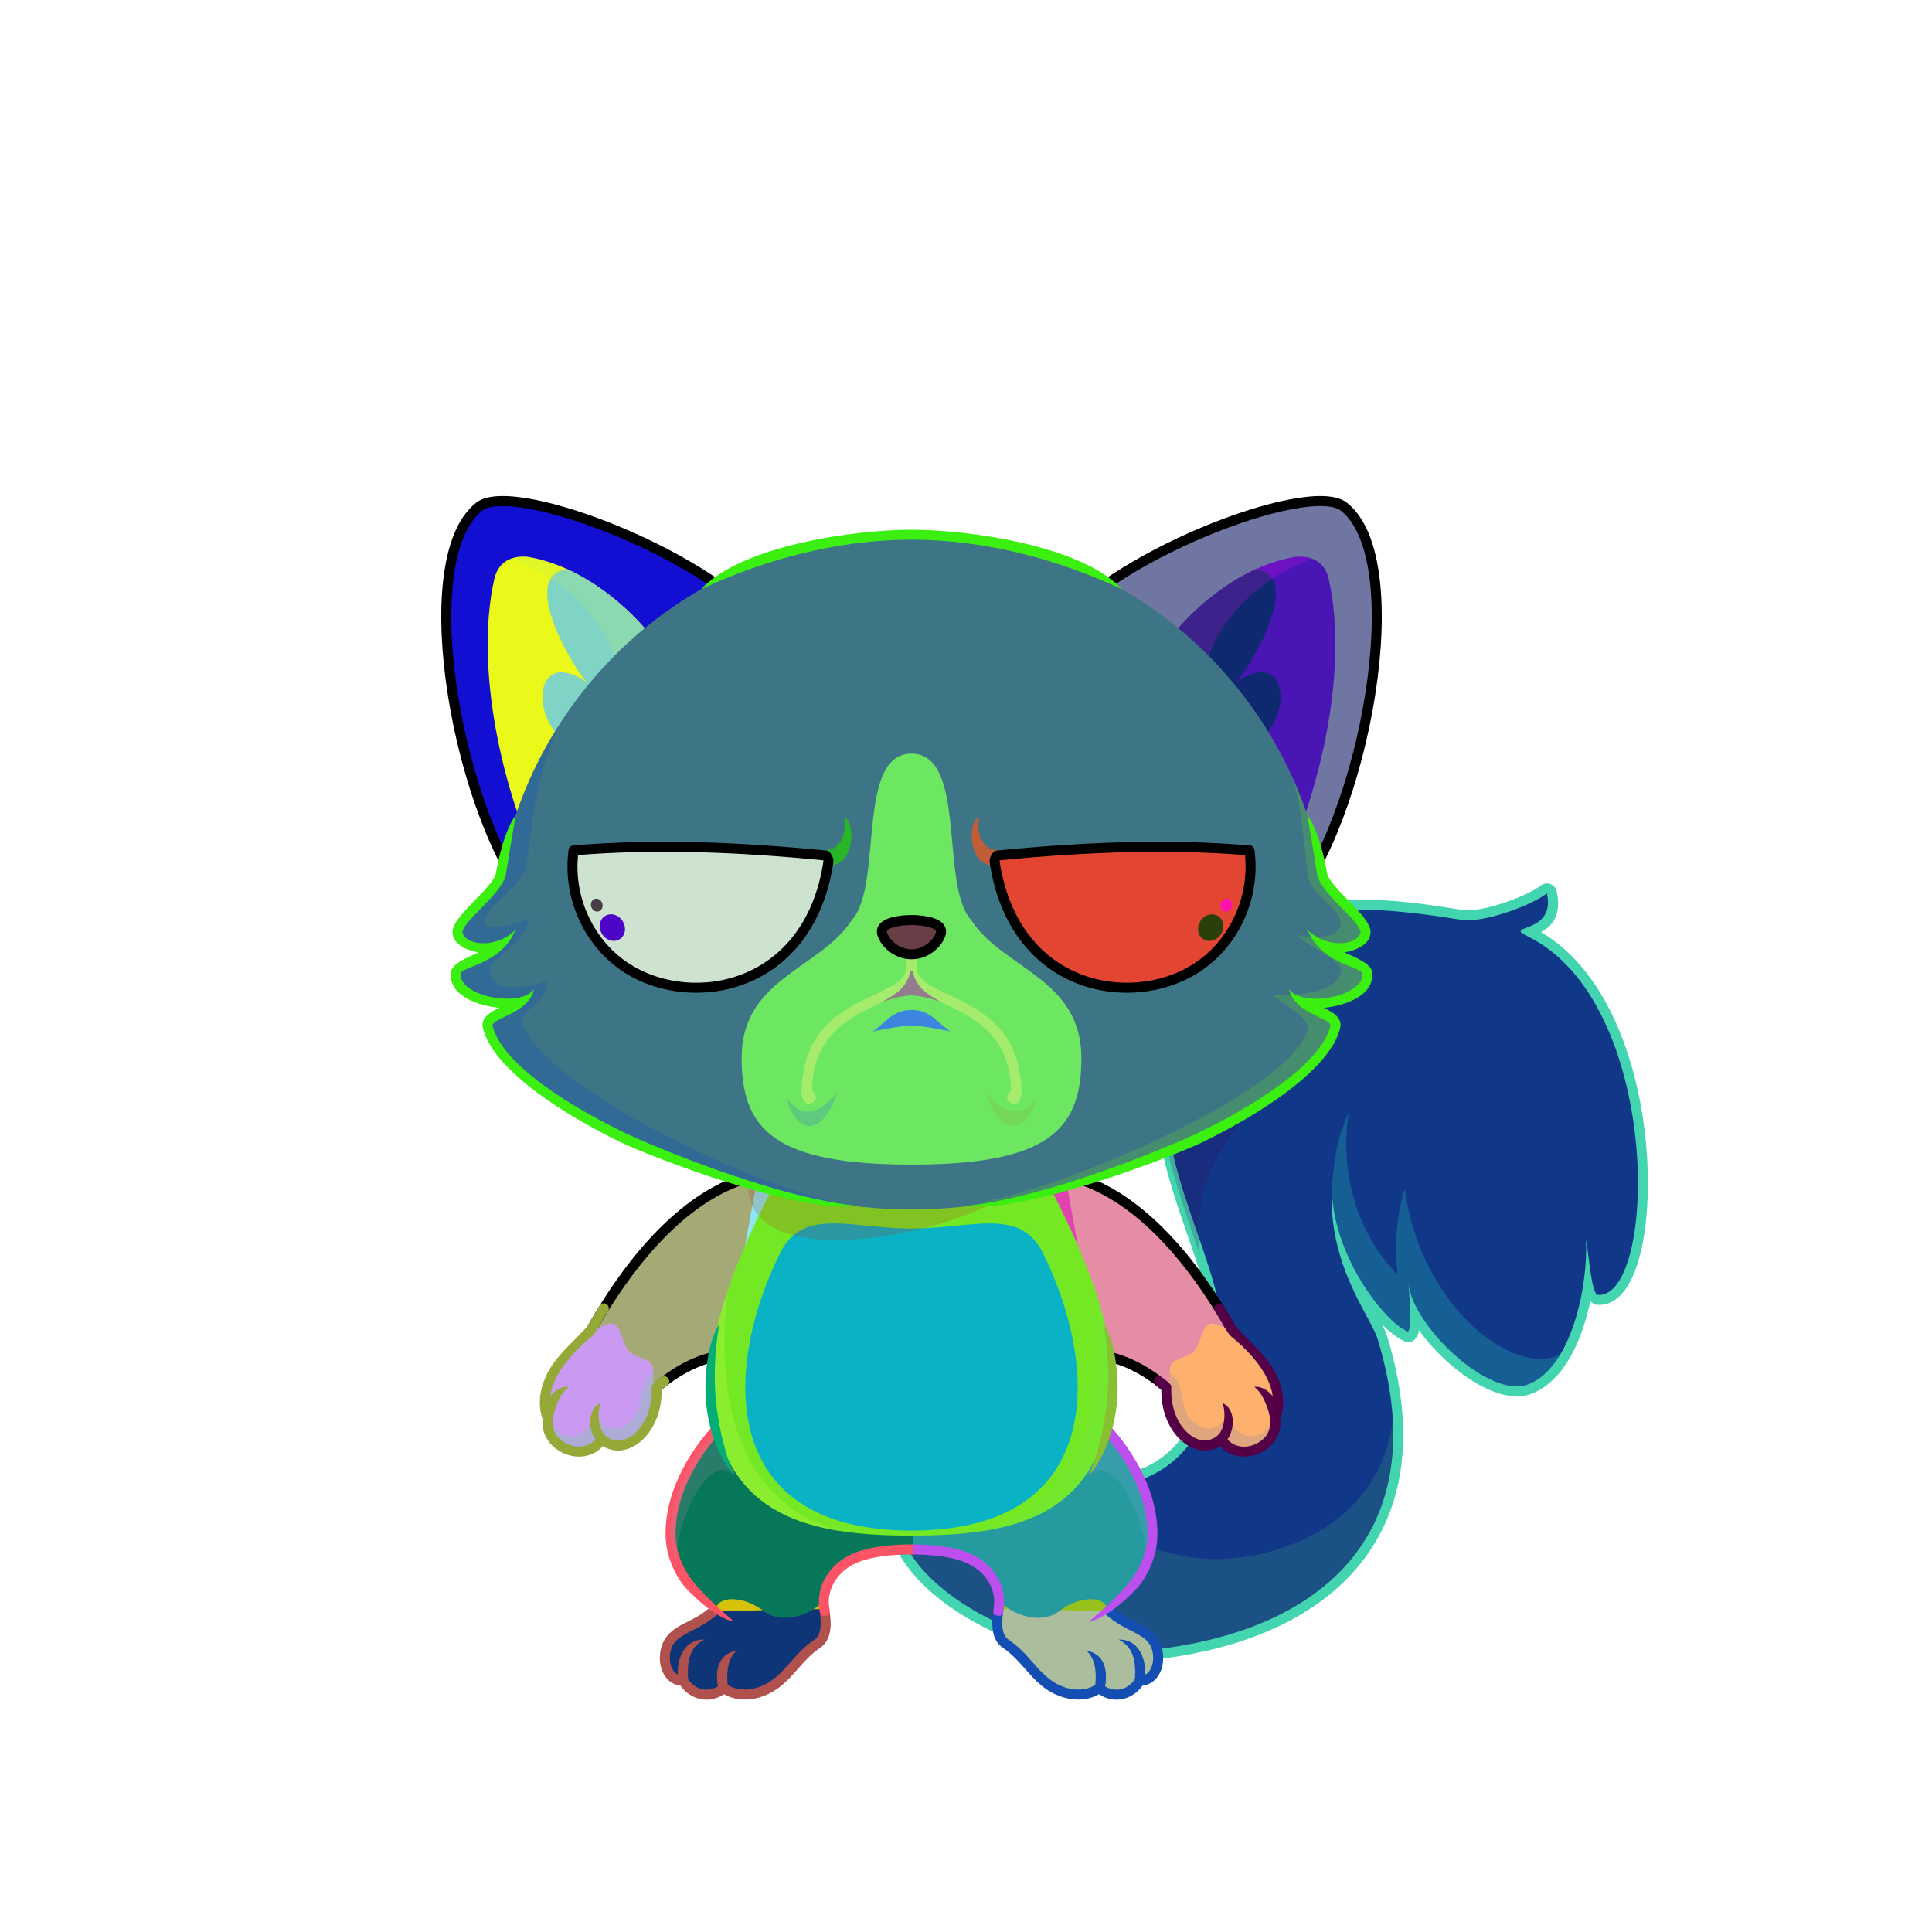 <?xml version="1.0" encoding="UTF-8"?><!DOCTYPE svg PUBLIC "-//W3C//DTD SVG 1.1//EN" "http://www.w3.org/Graphics/SVG/1.1/DTD/svg11.dtd"><!-- Creator: CorelDRAW 2018 (64-Bit) --><svg xmlns="http://www.w3.org/2000/svg" xmlns:xlink="http://www.w3.org/1999/xlink" xml:space="preserve" width="290mm" height="290mm" version="1.1" style="shape-rendering:geometricPrecision; text-rendering:geometricPrecision; image-rendering:optimizeQuality; fill-rule:evenodd; clip-rule:evenodd" viewBox="0 0 29000 29000">
 <defs>
  <style type="text/css">
   <![CDATA[
    .str0 {stroke:black;stroke-width:150;stroke-linecap:round;stroke-linejoin:round;stroke-miterlimit:22.926}
    .str1 {stroke:black;stroke-width:150;stroke-linecap:round;stroke-linejoin:round;stroke-miterlimit:22.926}
    .fil4 {fill:none}
    .fil15 {fill:none;fill-rule:nonzero}
    .fil2 {fill:black}
    .fil29 {fill:black}
    .fil38 {fill:white}
    .fil5 {fill:black;fill-rule:nonzero}
    .fil1 {fill:black;fill-opacity:0.2}
    .fil26 {fill:black;fill-opacity:0.2}
    .fil27 {fill:white;fill-opacity:0.2}
    .fil37 {fill:black;fill-opacity:0.502}
    .fil34 {fill:url(#id0)}
    .fil39 {fill:url(#id1)}
    .fil41 {fill:url(#id2)}
    .fil19 {fill:url(#id3)}
    .fil35 {fill:url(#id4)}
    .fil40 {fill:url(#id5)}
    .fil22 {fill:url(#id6)}
    .fil36 {fill:url(#id7)}
    .fil24 {fill:url(#id8)}
    .fil16 {fill:url(#id9)}
    .fil30 {fill:url(#id10)}
    .fil23 {fill:url(#id11)}
    .fil18 {fill:url(#id12)}
    .fil17 {fill:url(#id13)}
    .fil20 {fill:url(#id14)}
    .fil21 {fill:url(#id15)}
    .fil33 {fill:url(#id16)}
    .fil8 {fill:url(#id17)}
    .fil7 {fill:url(#id18)}
    .fil0 {fill:url(#id19)}
    .fil9 {fill:url(#id20)}
    .fil11 {fill:url(#id21)}
    .fil28 {fill:url(#id22)}
    .fil6 {fill:url(#id23)}
    .fil3 {fill:url(#id24)}
    .fil25 {fill:url(#id25)}
    .fil13 {fill:url(#id26)}
    .fil14 {fill:url(#id27)}
    .fil12 {fill:url(#id28)}
    .fil10 {fill:url(#id29)}
    .fil31 {fill:url(#id30);fill-rule:nonzero}
    .fil32 {fill:url(#id31);fill-rule:nonzero}
   ]]>
  </style>
  <linearGradient id="id0" gradientUnits="userSpaceOnUse" x1="10514.36" y1="14826.52" x2="10514.36" y2="12710.37">
   <stop offset="0" style="stop-opacity:1; stop-color:#6ACDF7"/>
   <stop offset="0.522" style="stop-opacity:1; stop-color:#2FA1DE"/>
   <stop offset="1" style="stop-opacity:1; stop-color:#1A3666"/>
  </linearGradient>
  <linearGradient id="id1" gradientUnits="userSpaceOnUse" xlink:href="#id0" x1="16850.16" y1="14826.52" x2="16850.16" y2="12710.37">
  </linearGradient>
  <linearGradient id="id2" gradientUnits="userSpaceOnUse" x1="16605.84" y1="12701.97" x2="16343.65" y2="14076.88">
   <stop offset="0" style="stop-opacity:1; stop-color:#0E1835"/>
   <stop offset="0.4" style="stop-opacity:1; stop-color:#353866"/>
   <stop offset="1" style="stop-opacity:1; stop-color:#2FA1DE"/>
  </linearGradient>
  <linearGradient id="id3" gradientUnits="userSpaceOnUse" x1="8097.43" y1="10741.57" x2="10275.3" y2="10048.54">
   <stop offset="0" style="stop-opacity:1; stop-color:#E4BBB9"/>
   <stop offset="1" style="stop-opacity:1; stop-color:#B88383"/>
  </linearGradient>
  <linearGradient id="id4" gradientUnits="userSpaceOnUse" x1="9307.54" y1="13567.41" x2="12350.81" y2="13567.41">
   <stop offset="0" style="stop-opacity:1; stop-color:#44AAD6"/>
   <stop offset="0.502" style="stop-opacity:1; stop-color:#ACEEFF"/>
   <stop offset="1" style="stop-opacity:1; stop-color:#44AAD6"/>
  </linearGradient>
  <linearGradient id="id5" gradientUnits="userSpaceOnUse" xlink:href="#id4" x1="18056.98" y1="13567.41" x2="15013.71" y2="13567.41">
  </linearGradient>
  <linearGradient id="id6" gradientUnits="userSpaceOnUse" x1="18240.34" y1="7514.75" x2="18076.95" y2="9867.26">
   <stop offset="0" style="stop-opacity:1; stop-color:#786051"/>
   <stop offset="1" style="stop-opacity:1; stop-color:#F2C7AC"/>
  </linearGradient>
  <linearGradient id="id7" gradientUnits="userSpaceOnUse" xlink:href="#id2" x1="10758.68" y1="12701.97" x2="11020.87" y2="14076.88">
  </linearGradient>
  <linearGradient id="id8" gradientUnits="userSpaceOnUse" xlink:href="#id3" x1="17092.69" y1="10034.92" x2="19308.52" y2="10755.19">
  </linearGradient>
  <linearGradient id="id9" gradientUnits="userSpaceOnUse" x1="9589.72" y1="7564.04" x2="8711.21" y2="13618.23">
   <stop offset="0" style="stop-opacity:1; stop-color:#786051"/>
   <stop offset="1" style="stop-opacity:1; stop-color:#382B23"/>
  </linearGradient>
  <linearGradient id="id10" gradientUnits="userSpaceOnUse" x1="13682.26" y1="15481.71" x2="13682.26" y2="15159.69">
   <stop offset="0" style="stop-opacity:1; stop-color:#FEE5C8"/>
   <stop offset="1" style="stop-opacity:1; stop-color:#D6C1A7"/>
  </linearGradient>
  <linearGradient id="id11" gradientUnits="userSpaceOnUse" x1="17076.21" y1="10125.56" x2="20102.03" y2="11446.75">
   <stop offset="0" style="stop-opacity:1; stop-color:#F5E2E2"/>
   <stop offset="1" style="stop-opacity:1; stop-color:#C49D9D"/>
  </linearGradient>
  <linearGradient id="id12" gradientUnits="userSpaceOnUse" xlink:href="#id11" x1="7262.49" y1="11446.75" x2="10288.31" y2="10125.56">
  </linearGradient>
  <linearGradient id="id13" gradientUnits="userSpaceOnUse" xlink:href="#id6" x1="9124.18" y1="7514.75" x2="9287.57" y2="9867.26">
  </linearGradient>
  <linearGradient id="id14" gradientUnits="userSpaceOnUse" xlink:href="#id9" x1="17774.8" y1="7564.04" x2="18653.31" y2="13618.23">
  </linearGradient>
  <linearGradient id="id15" gradientUnits="userSpaceOnUse" xlink:href="#id9" x1="17591.74" y1="7904.38" x2="18972.54" y2="13686.7">
  </linearGradient>
  <linearGradient id="id16" gradientUnits="userSpaceOnUse" x1="13348.22" y1="13810.22" x2="13348.22" y2="14324.65">
   <stop offset="0" style="stop-opacity:1; stop-color:#FFCCCC"/>
   <stop offset="1" style="stop-opacity:1; stop-color:#DB9092"/>
  </linearGradient>
  <linearGradient id="id17" gradientUnits="userSpaceOnUse" x1="11376.69" y1="21249.71" x2="12394.55" y2="24222.51">
   <stop offset="0" style="stop-opacity:1; stop-color:#966945"/>
   <stop offset="0.412" style="stop-opacity:1; stop-color:#E9C89F"/>
   <stop offset="0.702" style="stop-opacity:1; stop-color:#FEDEB8"/>
   <stop offset="1" style="stop-opacity:1; stop-color:#D8B590"/>
  </linearGradient>
  <linearGradient id="id18" gradientUnits="userSpaceOnUse" xlink:href="#id17" x1="14969.62" y1="21249.71" x2="15987.39" y2="24222.51">
  </linearGradient>
  <linearGradient id="id19" gradientUnits="userSpaceOnUse" x1="14169.48" y1="22012.89" x2="23859.89" y2="16161.23">
   <stop offset="0" style="stop-opacity:1; stop-color:#B38B65"/>
   <stop offset="0.329" style="stop-opacity:1; stop-color:#D9B691"/>
   <stop offset="0.631" style="stop-opacity:1; stop-color:#89715A"/>
   <stop offset="1" style="stop-opacity:1; stop-color:#382B23"/>
  </linearGradient>
  <linearGradient id="id20" gradientUnits="userSpaceOnUse" x1="15689.71" y1="17956.7" x2="17672.32" y2="20689.75">
   <stop offset="0" style="stop-opacity:1; stop-color:#966945"/>
   <stop offset="0.502" style="stop-opacity:1; stop-color:#D8B590"/>
   <stop offset="1" style="stop-opacity:1; stop-color:#FEDEB8"/>
  </linearGradient>
  <linearGradient id="id21" gradientUnits="userSpaceOnUse" xlink:href="#id20" x1="11748.25" y1="17999.37" x2="9617.31" y2="20647.08">
  </linearGradient>
  <linearGradient id="id22" gradientUnits="userSpaceOnUse" x1="13154" y1="11447" x2="14209" y2="17347">
   <stop offset="0" style="stop-opacity:1; stop-color:white"/>
   <stop offset="1" style="stop-opacity:1; stop-color:#FEDEB8"/>
  </linearGradient>
  <linearGradient id="id23" gradientUnits="userSpaceOnUse" x1="16406.38" y1="25411.18" x2="15957.27" y2="23779.73">
   <stop offset="0" style="stop-opacity:1; stop-color:#4F3D33"/>
   <stop offset="1" style="stop-opacity:1; stop-color:#AC8665"/>
  </linearGradient>
  <linearGradient id="id24" gradientUnits="userSpaceOnUse" xlink:href="#id23" x1="10956.67" y1="25411.18" x2="11406.73" y2="23779.73">
  </linearGradient>
  <linearGradient id="id25" gradientUnits="userSpaceOnUse" x1="13681.77" y1="18155" x2="13681.77" y2="8026.03">
   <stop offset="0" style="stop-opacity:1; stop-color:#966945"/>
   <stop offset="0.502" style="stop-opacity:1; stop-color:#E9C89F"/>
   <stop offset="1" style="stop-opacity:1; stop-color:#FEDEB8"/>
  </linearGradient>
  <linearGradient id="id26" gradientUnits="userSpaceOnUse" x1="13681.38" y1="17674" x2="13681.38" y2="23050">
   <stop offset="0" style="stop-opacity:1; stop-color:#966945"/>
   <stop offset="0.561" style="stop-opacity:1; stop-color:#E9C89F"/>
   <stop offset="1" style="stop-opacity:1; stop-color:#FEDEB8"/>
  </linearGradient>
  <linearGradient id="id27" gradientUnits="userSpaceOnUse" xlink:href="#id22" x1="13681.44" y1="22975" x2="13681.44" y2="18602.04">
  </linearGradient>
  <linearGradient id="id28" gradientUnits="userSpaceOnUse" xlink:href="#id23" x1="8856.92" y1="21567.89" x2="9296.12" y2="20024.12">
  </linearGradient>
  <linearGradient id="id29" gradientUnits="userSpaceOnUse" xlink:href="#id23" x1="18506.18" y1="21567.89" x2="18067.88" y2="20024.12">
  </linearGradient>
  <linearGradient id="id30" gradientUnits="userSpaceOnUse" x1="18285.74" y1="13459.48" x2="15155.86" y2="13459.48">
   <stop offset="0" style="stop-opacity:1; stop-color:black"/>
   <stop offset="1" style="stop-opacity:1; stop-color:#42342A"/>
  </linearGradient>
  <linearGradient id="id31" gradientUnits="userSpaceOnUse" xlink:href="#id30" x1="9078.78" y1="13459.48" x2="12208.66" y2="13459.48">
  </linearGradient>
 </defs>
 <g id="Tail">
  <g id="_2531493659168">
   <path class="fil0" d="M13398 22729c179,1325 2406,2167 3398,2117 2887,-147 4862,-1720 3942,-4742 -107,-352 4,-150 -450,-926 399,519 442,615 836,810 85,42 46,-456 74,-365 170,549 1151,1417 1741,1196 661,-248 842,-987 873,-1657 37,145 75,308 180,313 937,45 1052,-4440 -984,-5424 -368,-179 449,-11 296,-725 -244,189 -1043,509 -1356,459 -1554,-249 -3572,-448 -4316,1716 -560,1626 667,3343 667,4508 0,1416 -713,2490 -2255,2212 -452,-82 -729,-846 -1174,-730 -716,185 -1571,506 -1472,1238z" style="fill:#113789"/>
   <path class="fil1" d="M20441 19446c327,428 317,361 683,542 85,42 46,-456 74,-365 170,549 1151,1417 1741,1196 305,-114 508,-333 641,-601 -672,647 -2268,-544 -2493,-2380 -134,426 -152,868 -111,1289 -458,-447 -896,-1324 -733,-2421 -190,408 -216,718 -251,1123 -35,413 122,786 213,1119 42,153 155,362 236,498z" style="fill:#2cfebe"/>
   <path class="fil1" d="M13441 22729c179,1325 2374,2125 3365,2074 2636,80 4443,-1438 4125,-3759 -60,1709 -1523,2290 -2509,2354 -1449,93 -2842,-1076 -2925,-2081 -716,185 -2155,680 -2056,1412z" style="fill:#45ba70"/>
   <path class="fil2" d="M13441 22729c179,1325 2374,2125 3365,2074 2888,-146 4794,-1677 3874,-4699 -108,-352 -748,-1102 -688,-2275 2,968 738,1964 1132,2159 85,42 12,-803 21,-709 59,613 1199,1724 1789,1503 661,-248 905,-1495 873,-2170 36,144 75,820 180,826 894,45 972,-4403 -1064,-5387 -368,-179 433,-19 297,-641 -244,190 -967,448 -1280,398 -1554,-248 -3564,-471 -4308,1693 -560,1626 709,3343 709,4508 0,1416 -755,2543 -2297,2265 -452,-82 -708,-877 -1153,-762 -716,185 -1549,485 -1450,1217zm1016 1521c-602,-371 -1081,-879 -1165,-1501 -58,-435 154,-738 486,-959 302,-201 705,-327 1075,-423 331,-86 548,156 772,406 143,161 291,326 446,354 148,27 290,39 425,39 470,0 838,-161 1108,-431 276,-276 454,-667 535,-1120 35,-190 52,-394 52,-606 0,-413 -174,-915 -363,-1460 -330,-954 -704,-2032 -338,-3097 392,-1141 1122,-1653 1959,-1848 905,-183 1633,-84 2514,57 122,19 334,-22 550,-89 252,-79 498,-189 615,-280l0 0c17,-13 37,-23 60,-28 81,-18 161,34 178,115 80,362 -74,525 -234,613 881,516 1352,1656 1525,2766 85,546 98,1086 53,1540 -47,468 -159,852 -322,1069 -111,149 -248,228 -408,220 -43,-2 -78,-22 -108,-55 -41,190 -96,381 -167,557 -155,386 -390,709 -719,833 -49,18 -101,30 -154,35 -317,30 -708,-173 -1046,-463 -183,-156 -352,-340 -487,-526 -5,32 -11,57 -20,75 -48,97 -120,129 -221,79 -91,-45 -197,-126 -308,-236 31,63 56,121 73,175 138,455 215,878 234,1270 45,872 -190,1586 -640,2145 -446,555 -1101,952 -1902,1196 -513,156 -1086,250 -1702,281 -588,30 -1580,-225 -2356,-703z" style="fill:#43d4b0"/>
   <path class="fil1" d="M18012 18845c-242,-1755 1388,-2561 1453,-2957 -521,89 -1512,-114 -2034,-25 -109,1043 215,1899 581,2982z" style="fill:#380859"/>
  </g>
 </g>
 <g id="Feet">
  <g id="_2531493639776">
   <g>
    <path class="fil3" d="M10257 25230c124,214 404,285 611,106 71,70 277,145 526,65 410,-131 508,-461 851,-710 221,-159 124,-477 114,-668 -364,340 -783,-165 -1076,-248 -374,-102 -737,158 -535,413 -198,95 -519,237 -672,411 -169,192 -121,631 181,631z" style="fill:#d3c207"/>
    <path class="fil1" d="M10257 25230c124,214 404,285 611,106 71,70 277,145 526,65 410,-131 518,-492 871,-726 157,-103 136,-387 103,-573 -17,-14 -36,-27 -55,-38 60,533 -1445,1528 -1434,860 -213,342 -595,186 -544,-150 -127,134 -271,-14 -143,-274 -182,62 -215,288 -209,441 17,153 106,289 274,289z" style="fill:#af1216"/>
    <path class="fil4" d="M10708 24186c-277,231 -480,239 -632,413 -169,192 -121,631 181,631 124,214 404,285 611,106 71,70 277,145 526,65 410,-131 520,-489 871,-726 156,-105 139,-331 110,-524" style="fill:#0e3577"/>
    <path class="fil5" d="M10660 24128c32,-26 79,-22 106,10 26,31 22,79 -10,105 -143,120 -266,182 -373,236 -99,50 -183,92 -251,169 -81,92 -97,256 -55,370 18,49 49,94 96,118 -7,-269 115,-534 402,-526 -186,95 -268,253 -247,592 49,79 127,137 220,155 79,15 160,-2 228,-45 -39,-218 -11,-484 289,-538 -139,98 -163,330 -142,511 31,29 98,60 189,72 75,9 163,4 259,-27 222,-71 353,-219 490,-375 104,-118 210,-239 363,-342 56,-38 82,-102 91,-176 11,-85 0,-183 -14,-274 -14,-98 131,-119 145,-22 16,102 31,212 18,314 -14,114 -58,216 -157,282 -136,92 -236,206 -333,317 -151,171 -296,335 -557,419 -119,38 -230,44 -323,32 -93,-11 -171,-41 -226,-75 -103,70 -226,98 -349,74 -124,-24 -233,-98 -304,-202 -136,-15 -232,-107 -279,-232 -61,-166 -34,-387 84,-521 86,-98 183,-147 296,-204 100,-50 214,-108 344,-217z" style="fill:#b0514d"/>
   </g>
   <g>
    <path class="fil6" d="M17107 25230c-124,214 -404,285 -611,106 -71,70 -277,145 -526,65 -410,-131 -508,-461 -851,-710 -221,-159 -124,-477 -114,-668 364,340 783,-165 1076,-248 374,-102 737,158 534,413 199,95 520,237 673,411 169,192 121,631 -181,631z" style="fill:#97c21e"/>
    <path class="fil1" d="M17107 25230c-124,214 -404,285 -611,106 -71,70 -277,145 -526,65 -410,-131 -518,-492 -872,-726 -156,-103 -135,-387 -103,-573 18,-14 37,-27 56,-38 -60,533 1445,1528 1433,860 214,342 596,186 545,-150 127,134 271,-14 143,-274 182,62 215,288 209,441 -17,153 -106,289 -274,289z" style="fill:#ad4c74"/>
    <path class="fil4" d="M16655 24186c278,231 480,239 633,413 169,192 121,631 -181,631 -124,214 -404,285 -611,106 -71,70 -277,145 -526,65 -410,-131 -520,-489 -872,-726 -156,-105 -138,-331 -109,-524" style="fill:#aabe9e"/>
    <path class="fil5" d="M16703 24128c-31,-26 -78,-22 -105,10 -27,31 -22,79 9,105 144,120 266,182 373,236 100,50 184,92 252,169 81,92 97,256 55,370 -18,49 -49,94 -96,118 7,-269 -115,-534 -402,-526 186,95 268,253 247,592 -49,79 -127,137 -220,155 -79,15 -160,-2 -228,-45 38,-218 10,-484 -289,-538 139,98 163,330 142,511 -32,29 -98,60 -189,72 -75,9 -164,4 -260,-27 -221,-71 -352,-219 -489,-375 -104,-118 -211,-239 -363,-342 -57,-38 -82,-102 -91,-176 -11,-85 -1,-183 13,-274 15,-98 -130,-119 -144,-22 -16,102 -31,212 -18,314 14,114 57,216 157,282 136,92 236,206 333,317 151,171 295,335 557,419 119,38 230,44 323,32 93,-11 171,-41 226,-75 103,70 225,98 348,74 125,-24 233,-98 305,-202 136,-15 232,-107 279,-232 61,-166 34,-387 -84,-521 -86,-98 -183,-147 -296,-204 -100,-50 -214,-108 -345,-217z" style="fill:#144eb3"/>
   </g>
  </g>
 </g>
 <g id="Legs">
  <g id="_2530909459568">
   <g>
    <path class="fil7" d="M13658.02 23259c428,0 1400.96,183 1344.96,776 215,222 637,350 896,149 312,-243 712,-232 720,-12 370,-265 678,-701 680,-1146 2,-860 -666,-1598 -969,-1838 -621,860 -1493.96,1269 -2671.96,1328l0 743z" style="fill:#259ba0"/>
    <path class="fil1" d="M17192 23490c67,-148 106,-305 107,-464 2,-775 -541,-1451 -869,-1752l-157 727c26,48 52,95 79,143 387,-413 947,879 840,1346z" style="fill:#86a6d7"/>
    <path class="fil5" d="M14990 24254c62,5 73,-66 79,-154 8,-118 -4,-261 -94,-417 0,-1 -1,-3 -2,-4 -100,-171 -247,-296 -460,-378 -208,-80 -501.98,-119 -854.98,-119l0 150c335,0 611.98,36 800.98,108 180,69 302,173 385,314 0,2 1,3 2,4 67,116 86,244 75,332 -9,68 -10,89 -11,105 -4,48 44,56 80,59zm1296 -3006c175,140 477,451 691,859 144,272 248,587 247,919 -1,245 -87,464 -218,653 -154,223 -454,481 -660,663 306,-60 713,-477 783,-578 147,-211 244,-458 244,-738 2,-360 -110,-698 -263,-989 -227,-430 -547,-760 -734,-907l-46 58 -44 60 0 0z" style="fill:#bc4fee"/>
   </g>
   <g>
    <path class="fil8" d="M13706.25 23259c-428,0 -1401.25,183 -1345.25,776 -215,222 -637,350 -896,149 -312,-243 -712,-232 -720,-12 -370,-265 -679,-701 -680,-1146 -2,-860 666,-1598 969,-1838 621,860 1494.25,1269 2672.25,1328l0 743z" style="fill:#07775a"/>
    <path class="fil5" d="M12374 24254c-62,5 -74,-66 -80,-154 -7,-118 4,-261 94,-417 1,-1 2,-3 3,-4 100,-171 247,-296 460,-378 208,-80 501.94,-119 854.94,-119l0 150c-335,0 -611.94,36 -800.94,108 -180,69 -303,173 -385,314 -1,2 -1,3 -2,4 -67,116 -86,244 -75,332 9,68 10,89 11,105 4,48 -44,56 -80,59zm-1296 -3006c-176,140 -477,451 -692,859 -143,272 -247,587 -246,919 1,245 87,464 218,653 154,223 454,481 660,663 -306,-60 -713,-477 -784,-578 -146,-211 -243,-458 -244,-738 -1,-360 110,-698 264,-989 226,-430 547,-760 734,-907l46 58 44 60 0 0z" style="fill:#fd5367"/>
    <path class="fil1" d="M10172 23490c-67,-148 -106,-305 -107,-464 -2,-775 540,-1451 869,-1752l157 727c-26,48 -53,95 -79,143 -388,-413 -947,879 -840,1346z" style="fill:#b094ac"/>
   </g>
  </g>
 </g>
 <g id="Body">
  <animateTransform type="translate" values="0;0 200;0;0 200;0;0 200;0;0 200;0" dur="10" repeatCount="indefinite" additive="sum" attributeName="transform"/>
  <g id="_2531510174528">
   <path class="fil9" d="M16231 17709c1007,345 1819,1401 2257,2165 289,504 -636,1265 -911,1014 -627,-574 -1209,-620 -1689,-543 -742,120 -1353,-1920 -931,-2545 422,-21 934,-40 1274,-91z" style="fill:#e042b1"/>
   <path class="fil1" d="M17512 20830c-602,-518 -1160,-559 -1624,-485 -171,28 -335,-59 -481,-217 -325,-472 753,-1098 1039,-656 261,403 734,847 1111,1126 -2,93 16,193 -45,232l0 0 0 0z" style="fill:#790372"/>
   <path class="fil4 str0" d="M16477 20333c340,47 711,200 1100,555 275,251 1152,-509 864,-1013 -438,-763 -1203,-1821 -2210,-2166 -90,-31 -172,-59 -246,-84" style="fill:#e48da5"/>
   <path class="fil10" d="M17501 20836c-31,672 506,1059 828,766 253,397 884,103 809,-293 203,-535 -266,-1036 -634,-1325 -198,-64 -364,-248 -462,44 -114,341 -157,279 -402,398 -164,79 -11,352 -139,410z" style="fill:#fdb16c"/>
   <path class="fil1" d="M17501 20836c-31,672 506,1059 828,766 341,429 911,24 753,-293 -65,297 -520,408 -657,-118 -113,412 -522,237 -614,26 -96,-216 -45,-462 -254,-619 -2,93 16,193 -45,232l0 0 0 1c-2,0 -3,1 -5,2l0 0 0 0 0 0 0 0 -1 1 0 0 0 0c-2,1 -3,2 -5,2z" style="fill:#6d75ca"/>
   <path class="fil5" d="M17437 20673c-79,-58 -168,63 -89,121 29,21 57,43 84,65 -4,302 99,551 246,712 55,61 118,109 183,144 146,76 312,82 454,-8 209,238 583,191 784,-34 86,-97 135,-221 116,-357 83,-234 46,-463 -52,-673 -133,-282 -403,-498 -588,-704 -34,-37 -181,-286 -215,-345 -58,-79 -178,10 -120,89 36,48 75,120 112,186 6,12 81,153 124,188 201,164 431,392 551,649 38,81 65,165 77,251 -53,-69 -156,-152 -275,-139 81,67 126,143 171,252 66,158 113,363 -12,503 -142,159 -412,205 -563,33 116,-164 118,-464 -80,-548 55,102 48,374 -55,477 -86,86 -222,119 -360,47 -49,-26 -97,-63 -141,-112 -129,-140 -218,-365 -207,-639 2,-22 -6,-44 -23,-60 -37,-34 -82,-68 -122,-98z" style="fill:#550046"/>
   <path class="fil11" d="M11133 17709c-1007,345 -1819,1401 -2257,2165 -289,504 636,1265 911,1014 627,-574 1209,-620 1689,-543 742,120 1352,-1920 931,-2545 -422,-21 -934,-40 -1274,-91z" style="fill:#8be8f2"/>
   <path class="fil1" d="M9852 20830c602,-518 1160,-559 1624,-485 171,28 335,-59 481,-217 325,-472 -753,-1098 -1039,-656 -261,403 -734,847 -1111,1126 2,93 -16,193 45,232l0 0 0 0z" style="fill:#9d2aea"/>
   <path class="fil4 str0" d="M10887 20333c-340,47 -711,200 -1100,555 -275,251 -1153,-509 -864,-1013 438,-763 1203,-1821 2210,-2166 90,-31 171,-59 246,-84" style="fill:#a5a975"/>
   <path class="fil12" d="M9863 20836c31,672 -506,1059 -828,766 -253,397 -884,103 -809,-293 -203,-535 266,-1036 634,-1325 198,-64 364,-248 462,44 114,341 157,279 402,398 164,79 11,352 139,410z" style="fill:#ca99f1"/>
   <path class="fil1" d="M9863 20836c31,672 -506,1059 -828,766 -341,429 -911,24 -754,-293 66,297 521,408 658,-118 113,412 522,237 614,26 95,-216 45,-462 254,-619 2,93 -16,193 45,232l0 0 0 1c2,0 3,1 5,2l0 0 0 0 0 0 0 0 0 1 1 0 0 0c1,1 3,2 5,2z" style="fill:#38f56f"/>
   <path class="fil5" d="M9927 20673c79,-58 168,63 88,121 -28,21 -56,43 -83,65 4,302 -100,551 -246,712 -56,61 -118,109 -183,144 -146,76 -312,82 -454,-8 -209,238 -583,191 -784,-34 -86,-97 -135,-221 -116,-357 -83,-234 -46,-463 52,-673 133,-282 403,-498 588,-704 34,-37 180,-286 214,-345 59,-79 179,10 121,89 -36,48 -76,120 -112,186 -6,12 -81,153 -124,188 -201,164 -431,392 -551,649 -38,81 -66,165 -77,251 53,-69 156,-152 275,-139 -81,67 -126,143 -172,252 -65,158 -113,363 13,503 142,159 412,205 562,33 -115,-164 -117,-464 81,-548 -55,102 -48,374 55,477 86,86 222,119 359,47 50,-26 98,-63 142,-112 128,-140 218,-365 207,-639 -2,-22 6,-44 23,-60 37,-34 81,-68 122,-98z" style="fill:#95a939"/>
   <path class="fil13" d="M13682 23050c-1548,0 -2752,-290 -2993,-1956 -147,-1014 391,-2287 991,-3420 634,81 1289,124 2002,143 713,-19 1367,-62 2002,-143 600,1133 1137,2406 991,3420 -242,1666 -1445,1956 -2993,1956z" style="fill:#75e825"/>
   <path class="fil1" d="M12621 22983c-1016,-156 -1749,-629 -1932,-1889 -75,-519 29,-1105 229,-1707 -223,2001 402,3257 1703,3596z" style="fill:#e5ff5a"/>
   <path class="fil5" d="M11012 22144c-250,-321 -348,-641 -397,-954 -59,-377 -24,-998 184,-1320 -78,421 -93,905 -36,1298 50,341 104,572 249,976z" style="fill:#02ae76"/>
   <path class="fil14" d="M13682 18441c-911,0 -1630,-328 -1974,370 -875,1774 -906,4164 1974,4164 2879,0 2849,-2390 1974,-4164 -344,-698 -1063,-370 -1974,-370z" style="fill:#0ab2c5"/>
   <path class="fil1" d="M14743 22983c1016,-156 1749,-629 1932,-1889 75,-519 -29,-1105 -229,-1707 223,2001 -402,3257 -1703,3596z" style="fill:#72e555"/>
   <path class="fil5" d="M16352 22144c250,-321 347,-641 397,-954 59,-377 24,-998 -184,-1320 78,421 93,905 36,1298 -50,341 -104,572 -249,976z" style="fill:#87c132"/>
   <path class="fil1" d="M15240.62 17765.08c-201.32,588.92 -4213.69,1615.21 -4001.19,-93 818.59,45.62 3304.18,-49.24 4001.19,93z" style="fill:#b32e18"/>
   <path class="fil15" d="M14569 17476c175,275 561,508 836,508 275,0 460,-233 582,-508m-3192 0c-175,275 -562,508 -836,508 -275,0 -461,-233 -582,-508" style="fill:#fd4d56"/>
  </g>
 </g>
 <g id="Head">
  <animateTransform type="translate" values="0;0 200;0;0 200;0;0 200;0;0 200;0" dur="10" repeatCount="indefinite" additive="sum" attributeName="transform"/>
  <g id="_2531483870704">
   <g>
    <path class="fil16" d="M8045.69 13661.42c-1160.27,-1344.85 -1883.98,-5250.58 -850.66,-6057.95 523.39,-408.94 3606.53,772.6 4407.47,1954.51 -1072.32,1199.63 -2484.48,2903.82 -3556.81,4103.44z" style="fill:#d06953"/>
    <path class="fil17" d="M11333.6 9861.16c-800.95,-1181.91 -3748.31,-2313.49 -4271.68,-1904.56 -99.87,78.04 -183.62,185.54 -252.67,316.78 80.41,-296.72 206.64,-529.94 385.79,-669.91 523.38,-408.94 3606.51,772.6 4407.46,1954.51l-268.9 303.18z" style="fill:#2c821c"/>
    <path class="fil1" d="M8045.69 13661.43c-1160.28,-1344.86 -1883.98,-5250.59 -850.65,-6057.96 -825.81,782.44 -84.05,4725.99 1182.62,5683.06 -113.61,129.33 -224.52,254.68 -331.97,374.9z" style="fill:#dfdc51"/>
    <path class="fil4 str0" d="M8045.69 13661.42c-1160.27,-1344.85 -1883.98,-5250.58 -850.66,-6057.95 523.39,-408.94 3606.53,772.6 4407.47,1954.51 -1072.32,1199.63 -2484.48,2903.82 -3556.81,4103.44z" style="fill:#130fd2"/>
    <g>
     <path class="fil18" d="M10230.68 10416.44c-181.4,-810.59 -1256.12,-1887.09 -2307.42,-2057.62 -163.39,-18.3 -433.43,15.63 -504.97,336.94 -316.24,1420.34 181.72,3396.41 779.78,4521.71 377.94,-766.7 921.82,-1929.52 2032.61,-2801.03z" style="fill:#eaf91a"/>
     <path class="fil19" d="M8511.31 8542.58c-733.26,101.47 92.09,1482.07 298.08,1698.56 -785.75,-541.17 -859.17,525.56 -317.33,888.69 -425.98,149.94 -573.44,891.51 208.89,1117.7 350.53,-610.84 826.49,-1279.34 1529.73,-1831.09 -147.36,-658.53 -884.36,-1492.62 -1719.37,-1873.86z" style="fill:#7fd4c6"/>
     <path class="fil1" d="M10230.68 10416.44c-181.4,-810.59 -1256.12,-1887.09 -2307.42,-2057.62 -74.7,-8.37 -163.16,-4.05 -247.93,32.99 1028.16,352.07 2405.29,1679.85 1137.83,3436.35 377.61,-244.71 923.25,-1023.93 1417.52,-1411.72z" style="fill:#b9eb5d"/>
    </g>
   </g>
   <g>
    <path class="fil20" d="M19318.83 13661.42c1160.27,-1344.85 1883.98,-5250.58 850.66,-6057.95 -523.39,-408.94 -3606.53,772.6 -4407.47,1954.51 1072.32,1199.63 2484.48,2903.82 3556.81,4103.44z" style="fill:#7d92f3"/>
    <path class="fil21" d="M19318.83 13661.42c1160.27,-1344.85 1883.98,-5250.58 850.66,-6057.95 -523.39,-408.94 -3606.53,772.6 -4407.47,1954.51 1072.32,1199.63 2484.48,2903.82 3556.81,4103.44z" style="fill:#5844c8"/>
    <path class="fil22" d="M16030.92 9861.16c800.95,-1181.91 3748.31,-2313.49 4271.68,-1904.56 99.87,78.04 183.62,185.54 252.67,316.78 -80.41,-296.72 -206.64,-529.94 -385.79,-669.91 -523.38,-408.94 -3606.51,772.6 -4407.46,1954.51l268.9 303.18z" style="fill:#922023"/>
    <path class="fil1" d="M19318.83 13661.43c1160.28,-1344.86 1883.98,-5250.59 850.65,-6057.96 825.81,782.44 84.05,4725.99 -1182.62,5683.06 113.61,129.33 224.52,254.68 331.97,374.9z" style="fill:#2065f1"/>
    <path class="fil4 str0" d="M19318.83 13661.42c1160.27,-1344.85 1883.98,-5250.58 850.66,-6057.95 -523.39,-408.94 -3606.53,772.6 -4407.47,1954.51 1072.32,1199.63 2484.48,2903.82 3556.81,4103.44z" style="fill:#6f76a2"/>
    <g>
     <path class="fil23" d="M17133.84 10416.44c181.4,-810.59 1256.12,-1887.09 2307.42,-2057.62 163.39,-18.3 433.43,15.63 504.97,336.94 316.24,1420.34 -181.72,3396.41 -779.78,4521.71 -377.94,-766.7 -921.82,-1929.52 -2032.61,-2801.03z" style="fill:#4915b5"/>
     <path class="fil24" d="M18853.21 8542.58c733.26,101.47 -92.09,1482.07 -298.08,1698.56 785.75,-541.17 859.17,525.56 317.33,888.69 456.93,165.21 665.79,874.36 -208.89,1117.7 -350.53,-610.84 -826.49,-1279.34 -1529.73,-1831.09 147.36,-658.53 884.36,-1492.62 1719.37,-1873.86z" style="fill:#0e296f"/>
     <path class="fil1" d="M17133.84 10416.44c181.4,-810.59 1256.12,-1887.09 2307.42,-2057.62 74.7,-8.37 163.16,-4.05 247.93,32.99 -1028.16,352.07 -2405.29,1679.85 -1137.83,3436.35 -377.61,-244.71 -923.25,-1023.93 -1417.52,-1411.72z" style="fill:#fe09fb"/>
    </g>
   </g>
   <path class="fil25" d="M13682.58 18155c1395.17,0 2830.27,-435.1 3956.11,-905.74 896.62,-374.82 2236.15,-1163.71 2403.68,-1830.64 47.87,-190.58 -389.8,-255.56 -431.63,-359.69 423.23,26.81 925.19,-125.86 915.59,-444.03 -4.46,-148.07 -510.2,-251.29 -636.32,-425.54 238.21,103.27 621.89,-22.63 607.24,-207.49 -16.44,-207.55 -609.36,-614.63 -652.9,-871.5 -432.66,-2552.67 -2705.01,-5084.33 -6162.09,-5084.34 -3457.08,0.01 -5729.43,2531.68 -6162.09,5084.34 -43.53,256.87 -636.46,663.95 -652.9,871.5 -14.65,184.86 369.03,310.76 607.24,207.49 -126.12,174.25 -631.86,277.47 -636.32,425.54 -9.6,318.17 492.36,470.84 915.59,444.03 -41.83,104.13 -479.5,169.11 -431.63,359.69 167.53,666.93 1507.06,1455.83 2403.68,1830.64 1125.83,470.64 2561.58,905.74 3956.75,905.74z" style="fill:#3e7586"/>
   <path class="fil26" d="M8371.15 10914.02c-433.53,686.86 -722.9,1440.67 -850.98,2196.35 -43.54,256.87 -636.46,663.95 -652.9,871.5 -14.65,184.86 369.03,310.76 607.24,207.49 -126.12,174.25 -631.86,277.47 -636.32,425.54 -9.6,318.17 492.36,470.84 915.59,444.03 -41.83,104.13 -479.5,169.11 -431.63,359.69 167.53,666.93 1507.06,1455.82 2403.68,1830.64 792.55,331.31 1738.38,709.78 2715.63,802.43 66.48,5.47 132.33,10.85 197.15,16.13 -1416.07,-275.08 -4573.14,-1828.53 -4797.88,-2723.29 -47.86,-190.56 367.75,-268.8 365.48,-615.46 -507.01,148.08 -859.01,129.9 -849.44,-188.26 4.45,-148.04 511.08,-360.22 593.1,-757.16 -238.21,103.27 -688,226.5 -673.38,41.66 16.42,-207.52 574.1,-555.11 617.62,-811.96 112.35,-662.98 102.19,-1168.11 477.04,-2099.33z" style="fill:#0040d9"/>
   <path class="fil27" d="M19394.64 11656.55c214.95,471.89 366.43,962.47 449.71,1453.82 43.53,256.87 636.46,663.95 652.9,871.5 14.65,184.86 -369.03,310.76 -607.24,207.49 126.12,174.25 631.86,277.47 636.32,425.54 9.6,318.17 -492.36,470.84 -915.59,444.03 41.83,104.13 479.5,169.11 431.63,359.69 -167.53,666.93 -1507.06,1455.82 -2403.68,1830.64 -792.55,331.31 -1700.01,680.04 -2677.26,772.69 -66.48,5.47 -132.33,10.85 -197.15,16.13 1416.07,-275.08 4640.61,-1692.96 4865.34,-2587.72 47.86,-190.55 -469.17,-414.31 -511,-518.44 423.23,26.81 1020.4,-62.37 1010.84,-380.53 -4.45,-148.03 -528.97,-347.31 -655.09,-521.56 358.02,112.87 667.08,-0.72 652.47,-185.55 -16.41,-207.51 -447.57,-421.89 -487.5,-679.32 -75.45,-486.37 -86.5,-1004.63 -244.7,-1508.41z" style="fill:#64ea12"/>
   <path class="fil5" d="M13682.26 7951.03c-843.86,0 -2552.33,234.97 -3157.59,892.66 908.91,-424.83 2007.56,-742.66 3157.59,-742.66 1150.03,0 2248.68,317.83 3157.59,742.66 -605.26,-657.69 -2313.73,-892.66 -3157.59,-892.66zm5939.93 4280.66c89.68,516.48 110.03,664.94 148.33,890.98 51.23,302.31 711.79,747 647.24,893.2 -90.48,204.94 -554.4,193.5 -788.85,-58.3 200.75,517.42 817.82,550.78 822.71,659.38 15.54,345.19 -898.74,513.37 -1103,232.23 80.5,367.16 650.13,435.66 621.09,551.28 -146.81,584.54 -1186.53,1221.53 -2006.18,1614.41 -227.23,108.92 -2107.02,938.07 -3470.79,1087.94 938.37,109.1 3161.25,-766.2 3552.2,-955.78 760.01,-368.54 1905.44,-1054.86 2070.09,-1710.25 39.53,-157.39 -100.96,-240.82 -244.21,-308.23 303.22,-30.12 740.65,-169.74 730.22,-515.7 -4.47,-148.17 -246.98,-234.83 -420.82,-317.71 174.37,-23.24 406.78,-128.79 391.74,-319.13 -19.49,-246.77 -615.32,-650.93 -653.78,-877.94 -25.44,-150.21 -114.37,-610.58 -295.99,-866.38zm-11879.86 0c-89.68,516.48 -110.03,664.94 -148.33,890.98 -51.23,302.31 -711.79,747 -647.24,893.2 90.48,204.94 554.4,193.5 788.85,-58.3 -200.75,517.42 -817.82,550.78 -822.71,659.38 -15.54,345.19 898.74,513.37 1103,232.23 -80.5,367.16 -650.13,435.66 -621.09,551.28 146.81,584.54 1186.53,1221.53 2006.18,1614.41 227.23,108.92 2107.02,938.07 3470.79,1087.94 -938.37,109.1 -3161.25,-766.2 -3552.2,-955.78 -760.01,-368.54 -1905.44,-1054.86 -2070.09,-1710.25 -39.53,-157.39 100.96,-240.82 244.21,-308.23 -303.22,-30.12 -740.65,-169.74 -730.22,-515.7 4.47,-148.17 246.98,-234.83 420.82,-317.71 -174.37,-23.24 -406.78,-128.79 -391.74,-319.13 19.49,-246.77 615.32,-650.93 653.78,-877.94 25.44,-150.21 114.37,-610.58 295.99,-866.38z" style="fill:#3bef10"/>
   <path class="fil28" d="M13682 17481c2043,0 2550,-515.27 2550,-1598.83 0,-1200.85 -1180,-1336.07 -1655,-2072.91 -474,-516.26 -54.26,-2496.26 -895,-2496.26 -840.74,0 -421,1980 -895,2496.26 -474,736.84 -1655,872.06 -1655,2072.91 0,1083.56 508,1598.83 2550,1598.83z" style="fill:#6de762"/>
   <path class="fil2" d="M12217.61 16405.59c-9.93,-11.89 -20.66,-24.84 -28.84,-41.61 10.46,-829.7 574.62,-1096.48 1006.19,-1300.44 211.82,-100.11 395.37,-186.88 487.3,-317.4 91.93,130.52 275.48,217.29 487.3,317.4 431.57,203.96 995.73,470.74 1006.19,1300.44 -8.18,16.77 -18.91,29.72 -28.84,41.61 -75.13,87.75 10.16,169.5 96.03,158.21 153.52,-20.29 70.01,-436.92 45.75,-549.68 -140.6,-653.6 -651.42,-895.08 -1055.27,-1085.94 -256.51,-121.23 -463.93,-219.26 -463.93,-382.38l0 -255.17c0,-46.5 -41.71,-81.44 -87.23,-74.01 -45.52,-7.43 -87.23,27.51 -87.23,74.01l0 255.17c0,163.12 -207.42,261.15 -463.93,382.38 -403.85,190.86 -914.67,432.34 -1055.27,1085.94 -24.26,112.76 -107.77,529.39 45.75,549.68 85.87,11.29 171.16,-70.46 96.03,-158.21z" style="fill:#a5ec6c"/>
   <path class="fil26" d="M11800.08 16470.59c205.2,294.03 452.81,309.73 769.94,-84.67 -203.77,647.46 -594.96,696.37 -769.94,84.67z" style="fill:#2952ed"/>
   <path class="fil26" d="M15564.44 16470.59c-205.2,294.03 -452.81,309.73 -769.94,-84.67 203.77,647.46 594.96,696.37 769.94,84.67z" style="fill:#8c9a3d"/>
   <path class="fil29" d="M13697.82 14569.4c48.94,257.33 227.32,355.87 419.74,466.74 -83.2,-24.02 -252.98,-88.44 -435.64,-94.69 -182.66,6.25 -352.44,70.67 -435.64,94.69 192.42,-110.87 370.8,-209.41 419.74,-466.74l15.9 0 15.9 0z" style="fill:#947c8f"/>
   <path class="fil30" d="M13682.26 15159.69c-288.24,0 -398.24,202.26 -581.16,322.02 206.61,-43.22 473.43,-89.81 581.16,-89.81 107.73,0 374.55,46.59 581.16,89.81 -182.92,-119.76 -292.92,-322.02 -581.16,-322.02z" style="fill:#3d85de"/>
   <path class="fil31" d="M18285.25 13613.72c-9.58,-122.23 -143.04,-122.19 -257.95,-110.5 -45.76,4.66 -2253.82,81.75 -2284.69,83.13 -176.52,7.89 -293.84,8.2 -366.48,-64.44 -166.14,-166.14 -106.27,-376.61 -113.93,-439.56 -157.16,100.88 -132.37,511.24 23.42,656.43 95.16,88.68 290.42,102.28 467.09,96.76 27.4,-0.85 2228.4,-70.85 2266.91,-71.73 123.88,-2.85 275.76,-20.83 265.63,-150.09z" style="fill:#3fe689"/>
   <path class="fil32" d="M9079.27 13613.72c9.58,-122.23 143.04,-122.19 257.95,-110.5 45.76,4.66 2253.82,81.75 2284.69,83.13 176.52,7.89 293.84,8.2 366.48,-64.44 166.14,-166.14 106.27,-376.61 113.93,-439.56 157.16,100.88 132.37,511.24 -23.42,656.43 -95.16,88.68 -290.42,102.28 -467.09,96.76 -27.4,-0.85 -2228.4,-70.85 -2266.91,-71.73 -123.88,-2.85 -275.76,-20.83 -265.63,-150.09z" style="fill:#1de2ca"/>
   <path class="fil33 str1" d="M13681.93 13810.22c-194.19,0 -464.61,46.45 -443.8,184.93 19.09,127.02 197.21,329.5 443.8,329.5 246.59,0 424.71,-202.48 443.8,-329.5 20.81,-138.48 -249.61,-184.93 -443.8,-184.93z" style="fill:#693e46"/>
  </g>
 </g>
 <g id="Eyes">
  <animateTransform type="translate" values="0;0 200;0;0 200;0;0 200;0;0 200;0" dur="10" repeatCount="indefinite" additive="sum" attributeName="transform"/>
  <animate attributeName="opacity" values="0;1;1;1;1;1;1;1;1;1;1;1;1;1;1;1;1;1;1;1;1;1;1;1;1;1;1;1;1;1;1;1;1;1;1;1;1;1;1;1;1;1;1;1;1;1;1;1;1;1;1;1;1;1;1;1;1;1;1;1;1;1;1;1;1;1;1;1;1;1;1;1;1;1;1;1;1;1;1;1;1;1;1;1;0;0" dur="10" repeatCount="indefinite"/>
  <path class="fil5" d="M11930.49 12994.89c-68.76,-5.39 -120.13,-65.52 -114.74,-134.28 13.4,-170.93 269.06,-102.79 377.46,-97.93 176.52,7.91 293.84,8.2 366.48,-64.44 166.14,-166.14 106.27,-376.61 113.93,-439.56 157.16,100.88 132.37,511.24 -23.42,656.43 -146.89,136.89 -532.24,94.9 -719.71,79.78z" style="fill:#28b526"/>
  <path class="fil5" d="M15434.03 12994.89c68.76,-5.39 120.13,-65.52 114.74,-134.28 -13.4,-170.93 -269.06,-102.79 -377.46,-97.93 -176.52,7.91 -293.84,8.2 -366.48,-64.44 -166.14,-166.14 -106.27,-376.61 -113.93,-439.56 -157.16,100.88 -132.37,511.24 23.42,656.43 146.89,136.89 532.24,94.9 719.71,79.78z" style="fill:#c05e39"/>
  <g id="_2531494640416">
   <path class="fil34" d="M9417.53 14537.52c980.6,621.43 2732.08,308.11 3017.68,-1603.24 3.7,-24.77 -9.18,-55.96 -35.83,-92.03 -1270.95,-124.87 -2536.69,-182.06 -3789.97,-77.29 -97.52,719.35 244.69,1415.49 808.12,1772.56z" style="fill:#42188b"/>
   <path class="fil35" d="M9331.38 12721.92c-107.16,598.73 162.82,1208.78 495.12,1442.06 557.32,391.24 1353.35,294.57 1749.61,19.56 351.66,-244.07 728.64,-838.61 774.7,-1346.03 -1011.05,-97.96 -2018.74,-152.31 -3019.43,-115.59z" style="fill:#7fb809"/>
   <path class="fil36" d="M9769.93 12711.5c-18.61,139.62 -13.06,285.58 20.22,431.98 144.09,633.92 753.23,1035.9 1360.56,897.85 555.1,-126.17 916.46,-659.8 864.51,-1234.68 -751.01,-65.22 -1499.95,-103.44 -2245.29,-95.15z" style="fill:#ea3265"/>
   <path class="fil37" d="M12001.46 14050.84c209.31,-284.84 364.59,-653.72 433.75,-1116.56 3.7,-24.77 -9.18,-55.96 -35.83,-92.03 -1266.32,-124.42 -2527.46,-181.62 -3776.26,-78.41 -50.4,284.51 -40.11,577.95 68.24,838.74 137.04,-588.75 766.61,-500.09 1271.49,-448.43 995.96,101.91 2140.18,0.62 2038.61,896.69z" style="fill:#ea2bff"/>
   <path class="fil38" d="M10270.05 13469c16.47,282.78 -178.87,541.88 -436.28,578.7 -257.42,36.82 -479.45,-162.58 -495.92,-445.37 -16.46,-282.78 178.87,-541.88 436.29,-578.7 257.41,-36.82 479.45,162.58 495.91,445.37z" style="fill:#c3e9e6"/>
   <path class="fil4 str0" d="M9417.53 14537.52c980.6,621.43 2732.08,308.11 3017.68,-1603.24 3.7,-24.77 -9.18,-55.96 -35.83,-92.03 -1270.95,-124.87 -2536.69,-182.06 -3789.97,-77.29 -97.52,719.35 244.69,1415.49 808.12,1772.56z" style="fill:#cde2cf"/>
   <path class="fil38" d="M9291.65 13766.86c89.05,67.88 116.46,193.19 61.21,279.88 -55.24,86.68 -172.23,101.92 -261.28,34.04 -89.05,-67.89 -116.46,-193.2 -61.21,-279.88 55.25,-86.69 172.23,-101.93 261.28,-34.04z" style="fill:#4d05c8"/>
   <path class="fil38" d="M9022.65 13526.56c32.72,41.98 30.15,102.9 -5.74,136.06 -35.89,33.16 -91.51,26.01 -124.23,-15.98 -32.72,-41.98 -30.14,-102.9 5.74,-136.06 35.89,-33.16 91.51,-26.01 124.23,15.98z" style="fill:#483c47"/>
  </g>
  <g id="_2530907984912">
   <path class="fil39" d="M17946.99 14537.52c-980.6,621.43 -2732.08,308.11 -3017.68,-1603.24 -3.7,-24.77 9.18,-55.96 35.83,-92.03 1270.95,-124.87 2536.69,-182.06 3789.97,-77.29 97.52,719.35 -244.69,1415.49 -808.12,1772.56z" style="fill:#104c2a"/>
   <path class="fil40" d="M18033.14 12721.92c107.16,598.73 -162.82,1208.78 -495.12,1442.06 -557.32,391.24 -1353.35,294.57 -1749.61,19.56 -351.66,-244.07 -728.64,-838.61 -774.7,-1346.03 1011.05,-97.96 2018.74,-152.31 3019.43,-115.59z" style="fill:#1ff8a6"/>
   <path class="fil41" d="M17594.59 12711.5c18.61,139.62 13.06,285.58 -20.22,431.98 -144.09,633.92 -753.23,1035.9 -1360.56,897.85 -555.1,-126.17 -916.46,-659.8 -864.51,-1234.68 751.01,-65.22 1499.95,-103.44 2245.29,-95.15z" style="fill:#64275c"/>
   <path class="fil37" d="M15363.06 14050.84c-209.31,-284.84 -364.59,-653.72 -433.75,-1116.56 -3.7,-24.77 9.18,-55.96 35.83,-92.03 1266.32,-124.42 2527.46,-181.62 3776.26,-78.41 50.4,284.51 40.11,577.95 -68.24,838.74 -137.04,-588.75 -766.61,-500.09 -1271.49,-448.43 -995.96,101.91 -2140.18,0.62 -2038.61,896.69z" style="fill:#f102a0"/>
   <path class="fil38" d="M17094.47 13469c-16.47,282.78 178.87,541.88 436.28,578.7 257.42,36.82 479.45,-162.58 495.92,-445.37 16.46,-282.78 -178.87,-541.88 -436.29,-578.7 -257.41,-36.82 -479.45,162.58 -495.91,445.37z" style="fill:#df138a"/>
   <path class="fil4 str0" d="M17946.99 14537.52c-980.6,621.43 -2732.08,308.11 -3017.68,-1603.24 -3.7,-24.77 9.18,-55.96 35.83,-92.03 1270.95,-124.87 2536.69,-182.06 3789.97,-77.29 97.52,719.35 -244.69,1415.49 -808.12,1772.56z" style="fill:#e34533"/>
   <path class="fil38" d="M18072.87 13766.86c-89.05,67.88 -116.46,193.19 -61.21,279.88 55.24,86.68 172.23,101.92 261.28,34.04 89.05,-67.89 116.46,-193.2 61.21,-279.88 -55.25,-86.69 -172.23,-101.93 -261.28,-34.04z" style="fill:#29400a"/>
   <path class="fil38" d="M18341.87 13526.56c-32.72,41.98 -30.15,102.9 5.74,136.06 35.89,33.16 91.51,26.01 124.23,-15.98 32.72,-41.98 30.14,-102.9 -5.74,-136.06 -35.89,-33.16 -91.51,-26.01 -124.23,15.98z" style="fill:#fb11b1"/>
  </g>
 </g>
</svg>